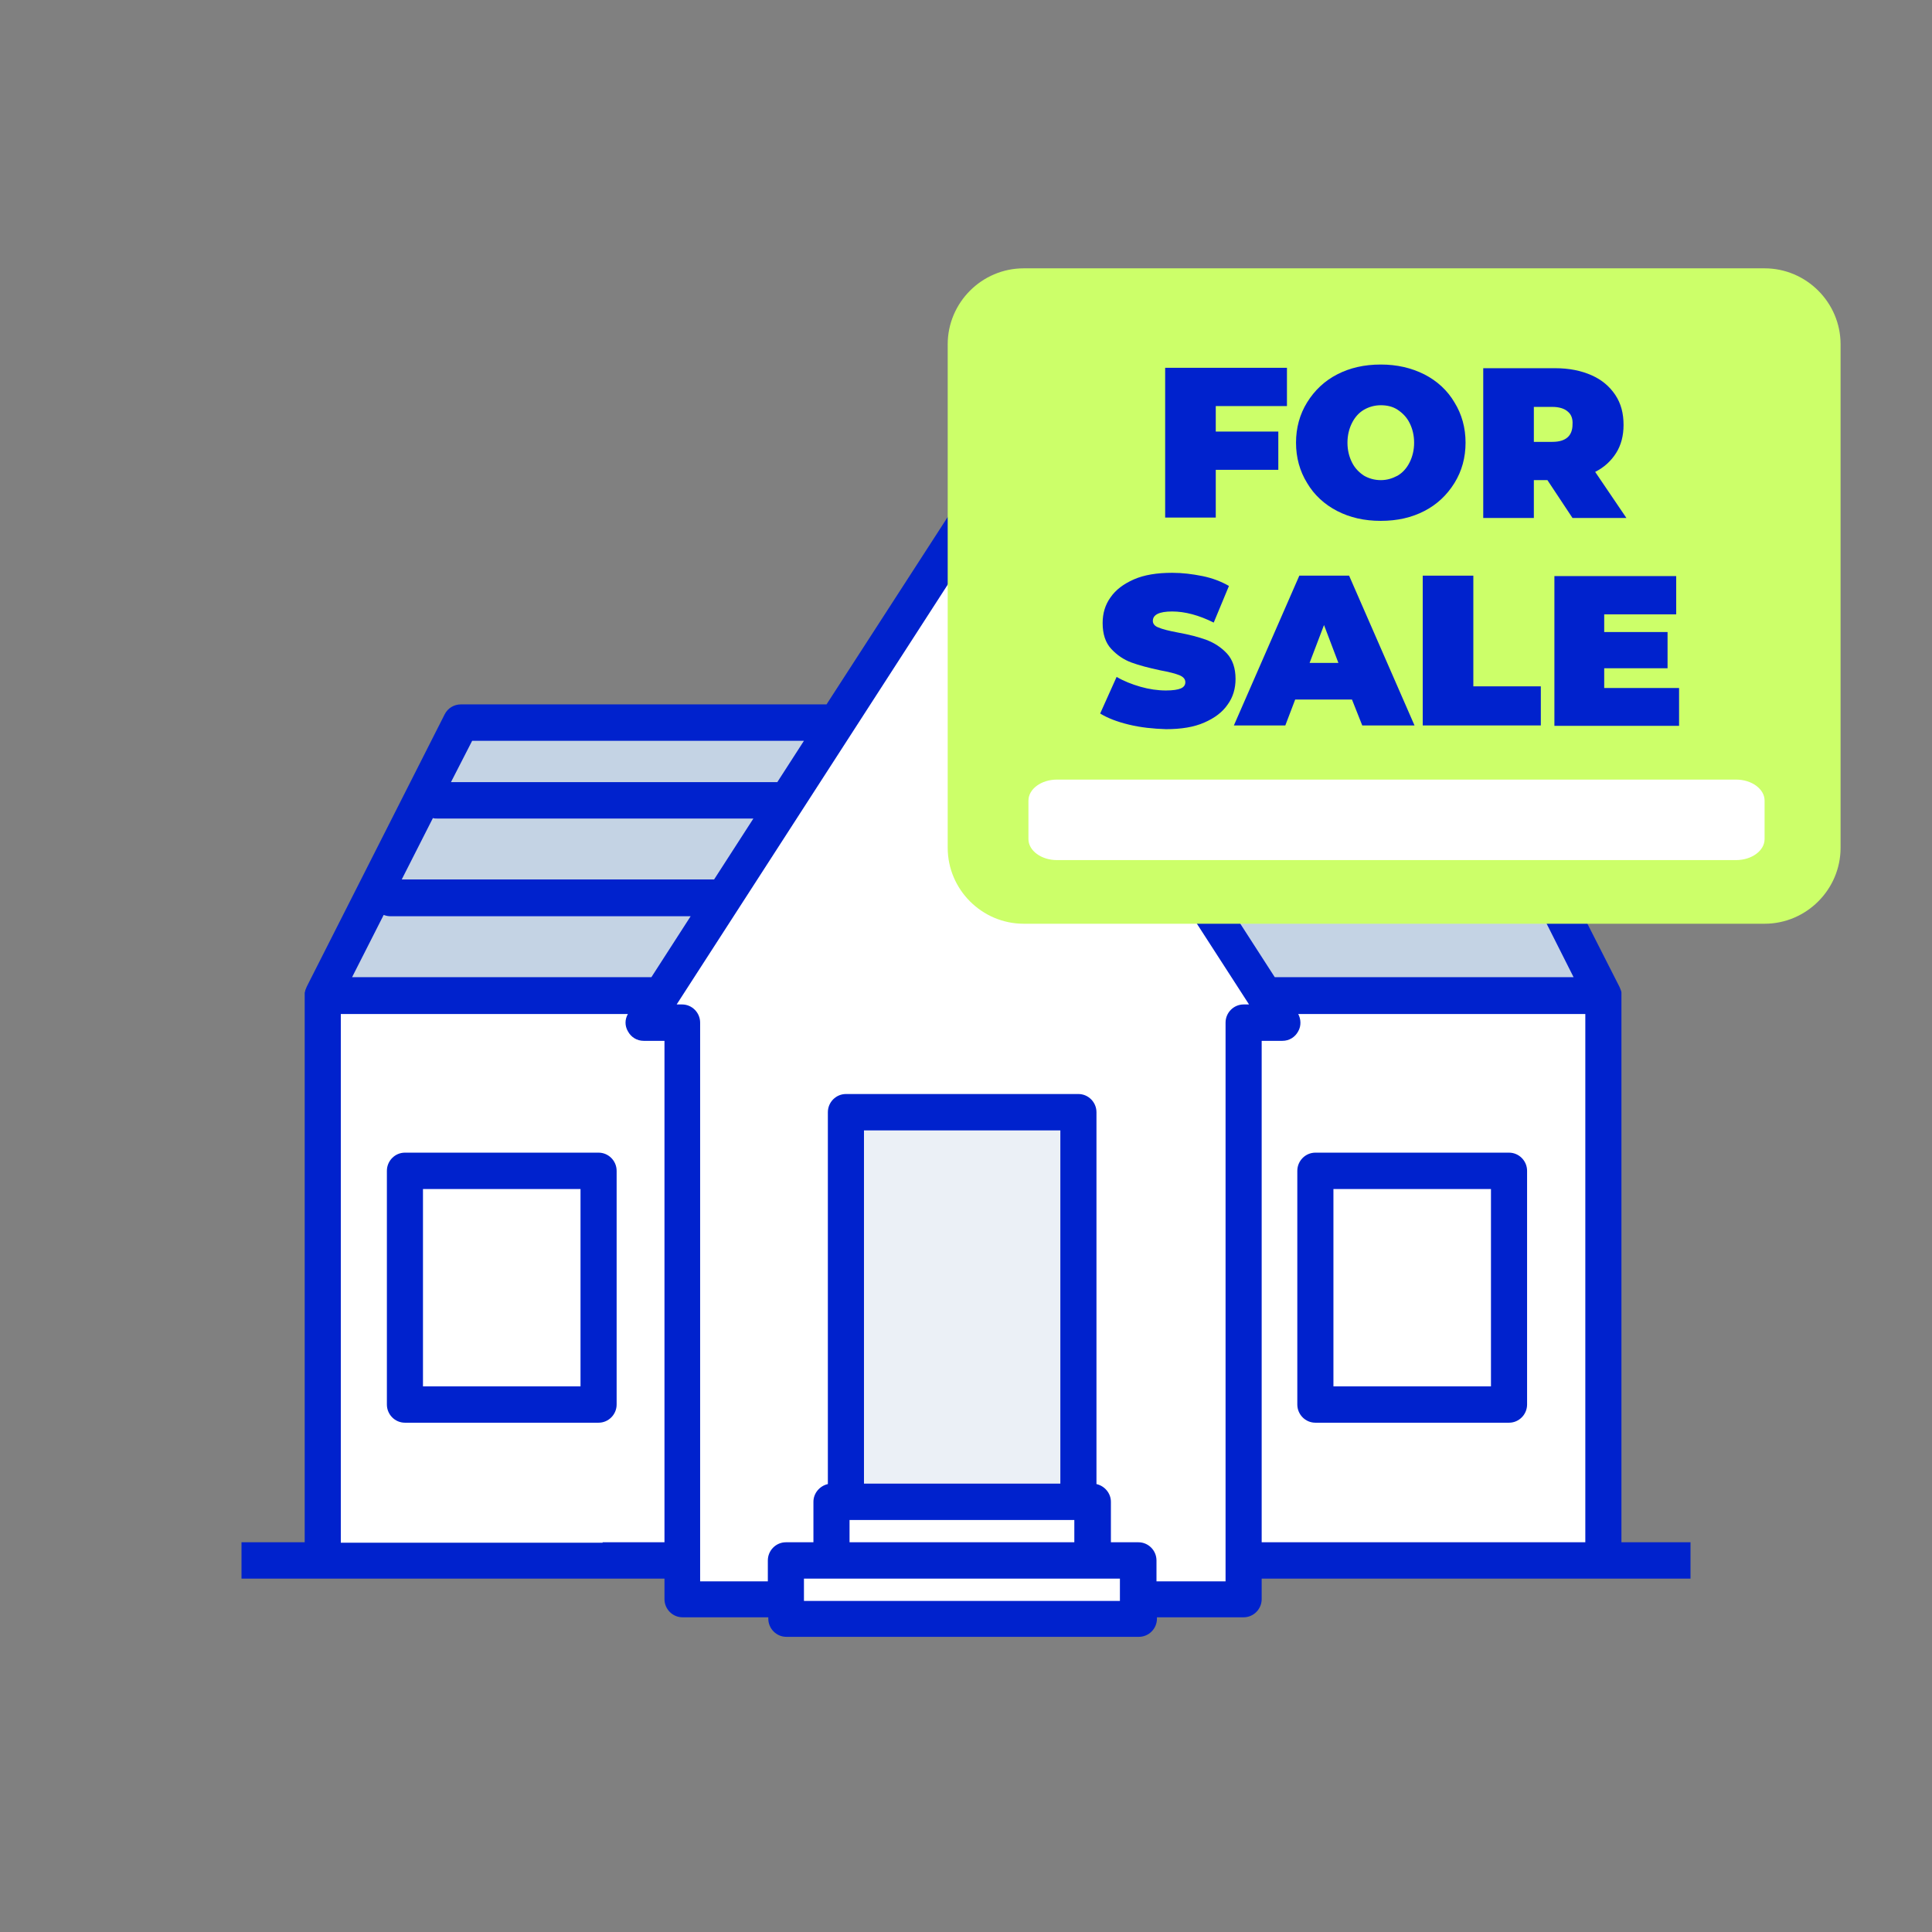 <svg width="72" height="72" viewBox="0 0 72 72" fill="none" xmlns="http://www.w3.org/2000/svg">
    <rect x="0" y="0" width="72" height="72" fill="#808080" stroke="none"/>
    <rect x="11.919" y="37.373" width="48.162" height="20.578" fill="white"/>
    <path d="M54.608 27.084H17.392L12.284 37.006H59.716L54.608 27.084Z" fill="#C4D3E4"/>
    <path d="M43.587 31.605L41.888 28.962L35.882 19.678L29.893 28.962L28.177 31.605L23.972 38.111H25.419V59.611H29.288V60.339H42.426V59.611H46.346V38.111H47.792L43.587 31.605Z" fill="white"/>
    <rect x="31.622" y="41.048" width="8.757" height="14.699" fill="#EBF0F6"/>
    <path d="M63 57.476H60.426V37.094V37.078C60.426 37.044 60.426 37.027 60.426 36.993C60.426 36.959 60.409 36.908 60.392 36.874C60.376 36.823 60.359 36.789 60.342 36.755L55.194 26.624C55.077 26.404 54.841 26.251 54.589 26.251H44.092V19.678C44.092 19.305 43.789 19 43.419 19H39.802C39.432 19 39.129 19.305 39.129 19.678V23.473L36.437 19.305C36.32 19.119 36.101 19 35.865 19C35.63 19 35.428 19.119 35.294 19.305L30.802 26.251H17.176C16.923 26.251 16.688 26.387 16.57 26.624L11.439 36.755C11.422 36.789 11.406 36.84 11.389 36.874C11.372 36.908 11.372 36.959 11.355 36.993C11.355 37.027 11.355 37.044 11.355 37.078V37.094V57.476H9V58.831H11.944C11.978 58.831 11.994 58.831 12.028 58.831H24.763V59.594C24.763 59.967 25.065 60.272 25.436 60.272H28.632V60.322C28.632 60.695 28.935 61 29.305 61H42.443C42.813 61 43.116 60.695 43.116 60.322V60.272H46.346C46.716 60.272 47.019 59.967 47.019 59.594V58.831H59.753C59.787 58.831 59.804 58.831 59.837 58.831H63V57.476ZM58.643 36.417H47.507L46.043 34.146H57.499L58.643 36.417ZM44.092 27.607H54.185L54.976 29.148H44.108V27.607H44.092ZM55.665 30.521L56.826 32.791H45.168L44.108 31.148V30.521H55.665ZM42.746 29.064L41.804 27.624H42.746V29.064ZM40.492 20.355H42.763V26.268H40.946L40.492 25.574V20.355ZM17.596 27.607H29.961L28.968 29.148H16.806L17.596 27.607ZM16.133 30.487C16.183 30.504 16.234 30.504 16.284 30.504H28.077L26.613 32.774H14.972L16.133 30.487ZM14.299 34.096C14.383 34.13 14.467 34.146 14.568 34.146H25.738L24.275 36.417H13.121L14.299 34.096ZM22.458 57.493H12.701V37.789H23.4C23.282 37.992 23.282 38.23 23.4 38.433C23.518 38.653 23.736 38.789 23.989 38.789H24.763V57.476H22.458V57.493ZM41.753 59.662H29.961V58.831H30.987H40.71H41.736V59.662H41.753ZM39.516 55.29H32.198V42.126H39.516V55.29ZM31.66 56.646H40.037V57.476H31.66V56.646ZM45.673 38.111V58.933H43.099V58.154C43.099 57.781 42.796 57.476 42.426 57.476H41.4V55.968C41.4 55.646 41.164 55.375 40.862 55.307V41.449C40.862 41.076 40.559 40.771 40.189 40.771H31.525C31.155 40.771 30.852 41.076 30.852 41.449V55.307C30.549 55.375 30.314 55.646 30.314 55.968V57.476H29.288C28.918 57.476 28.615 57.781 28.615 58.154V58.933H26.092V38.111C26.092 37.738 25.789 37.433 25.419 37.433H25.217L35.882 20.915L46.548 37.433H46.346C45.976 37.433 45.673 37.738 45.673 38.111ZM47.019 38.789H47.792C48.045 38.789 48.264 38.653 48.381 38.433C48.499 38.23 48.482 37.975 48.381 37.789H59.08V57.476H49.542H47.019V38.789Z" fill="#0022CD"/>
    <path d="M42.741 20.436H40.365V25.509L42.741 29.051V20.436Z" fill="white"/>
    <path d="M22.307 42.956H15.09C14.72 42.956 14.418 43.261 14.418 43.634V52.342C14.418 52.715 14.72 53.02 15.09 53.02H22.307C22.677 53.02 22.98 52.715 22.98 52.342V43.634C22.98 43.261 22.677 42.956 22.307 42.956ZM21.634 51.665H15.763V44.312H21.634V51.665Z" fill="#0022CD"/>
    <path d="M56.237 53.02C56.607 53.02 56.91 52.715 56.91 52.342V43.634C56.91 43.261 56.607 42.956 56.237 42.956H49.02C48.65 42.956 48.347 43.261 48.347 43.634V52.342C48.347 52.715 48.65 53.02 49.02 53.02H56.237ZM49.693 44.312H55.564V51.665H49.693V44.312Z" fill="#0022CD"/>
    <path d="M68.593 31.593C68.593 33.15 67.318 34.425 65.761 34.425H38.15C36.593 34.425 35.318 33.15 35.318 31.593V12.832C35.318 11.274 36.593 10 38.15 10H65.761C67.318 10 68.593 11.274 68.593 12.832V31.593Z" fill="#CCFF69"/>
    <path d="M45.308 15.133V16.083H47.639V17.509H45.308V19.288H43.422V13.707H47.961V15.133H45.308Z" fill="#0022CD"/>
    <path d="M49.832 19.043C49.357 18.798 48.974 18.445 48.713 18.001C48.437 17.556 48.299 17.05 48.299 16.498C48.299 15.946 48.437 15.44 48.713 14.995C48.989 14.55 49.357 14.198 49.832 13.953C50.308 13.707 50.844 13.585 51.458 13.585C52.056 13.585 52.593 13.707 53.083 13.953C53.559 14.198 53.942 14.55 54.203 14.995C54.479 15.44 54.617 15.946 54.617 16.498C54.617 17.05 54.479 17.556 54.203 18.001C53.926 18.445 53.559 18.798 53.083 19.043C52.608 19.289 52.071 19.411 51.458 19.411C50.844 19.411 50.308 19.289 49.832 19.043ZM52.087 17.725C52.27 17.617 52.424 17.449 52.531 17.234C52.639 17.019 52.7 16.774 52.7 16.498C52.7 16.222 52.639 15.976 52.531 15.762C52.424 15.547 52.27 15.394 52.087 15.271C51.903 15.149 51.688 15.102 51.458 15.102C51.228 15.102 51.013 15.164 50.829 15.271C50.645 15.379 50.492 15.547 50.385 15.762C50.277 15.976 50.216 16.222 50.216 16.498C50.216 16.774 50.277 17.019 50.385 17.234C50.492 17.449 50.645 17.602 50.829 17.725C51.013 17.832 51.228 17.893 51.458 17.893C51.688 17.893 51.887 17.832 52.087 17.725Z" fill="#0022CD"/>
    <path d="M57.668 17.893H57.162V19.304H55.276V13.722H57.959C58.481 13.722 58.925 13.814 59.309 13.983C59.692 14.152 59.983 14.397 60.198 14.719C60.413 15.041 60.505 15.409 60.505 15.838C60.505 16.237 60.413 16.59 60.229 16.881C60.045 17.172 59.784 17.418 59.447 17.586L60.612 19.304H58.603L57.668 17.893ZM58.419 15.332C58.297 15.225 58.097 15.164 57.852 15.164H57.162V16.467H57.852C58.113 16.467 58.297 16.406 58.419 16.298C58.542 16.191 58.603 16.022 58.603 15.823C58.619 15.608 58.557 15.44 58.419 15.332Z" fill="#0022CD"/>
    <path d="M42.073 27.005C41.629 26.898 41.276 26.76 41 26.591L41.613 25.226C41.874 25.38 42.181 25.502 42.503 25.594C42.825 25.686 43.147 25.732 43.453 25.732C43.714 25.732 43.898 25.702 44.005 25.656C44.113 25.61 44.174 25.533 44.174 25.426C44.174 25.303 44.097 25.226 43.959 25.165C43.806 25.104 43.576 25.042 43.239 24.981C42.809 24.889 42.457 24.797 42.165 24.69C41.874 24.582 41.629 24.414 41.414 24.184C41.199 23.954 41.092 23.632 41.092 23.218C41.092 22.865 41.184 22.543 41.383 22.267C41.583 21.976 41.874 21.761 42.257 21.592C42.641 21.424 43.116 21.347 43.683 21.347C44.067 21.347 44.435 21.393 44.818 21.47C45.186 21.546 45.508 21.669 45.799 21.837L45.232 23.202C44.68 22.926 44.159 22.788 43.683 22.788C43.193 22.788 42.963 22.911 42.963 23.141C42.963 23.248 43.039 23.34 43.177 23.386C43.315 23.448 43.561 23.509 43.883 23.57C44.312 23.647 44.665 23.739 44.956 23.846C45.247 23.954 45.508 24.122 45.723 24.352C45.937 24.582 46.045 24.904 46.045 25.303C46.045 25.656 45.953 25.978 45.753 26.254C45.554 26.545 45.263 26.76 44.879 26.928C44.496 27.097 44.021 27.174 43.453 27.174C42.963 27.158 42.518 27.112 42.073 27.005Z" fill="#0022CD"/>
    <path d="M50.384 26.069H48.268L47.9 27.035H45.983L48.422 21.453H50.277L52.715 27.035H50.767L50.384 26.069ZM49.878 24.704L49.342 23.293L48.805 24.704H49.878Z" fill="#0022CD"/>
    <path d="M53.021 21.453H54.907V25.578H57.422V27.035H53.021V21.453Z" fill="#0022CD"/>
    <path d="M62.574 25.625V27.05H57.928V21.469H62.467V22.895H59.784V23.554H62.145V24.904H59.784V25.64H62.574V25.625Z" fill="#0022CD"/>
    <path d="M65.761 31.271C65.761 31.701 65.283 32.053 64.699 32.053H39.389C38.805 32.053 38.327 31.701 38.327 31.271V29.836C38.327 29.405 38.805 29.053 39.389 29.053H64.699C65.283 29.053 65.761 29.405 65.761 29.836V31.271Z" fill="white"/>
</svg>
